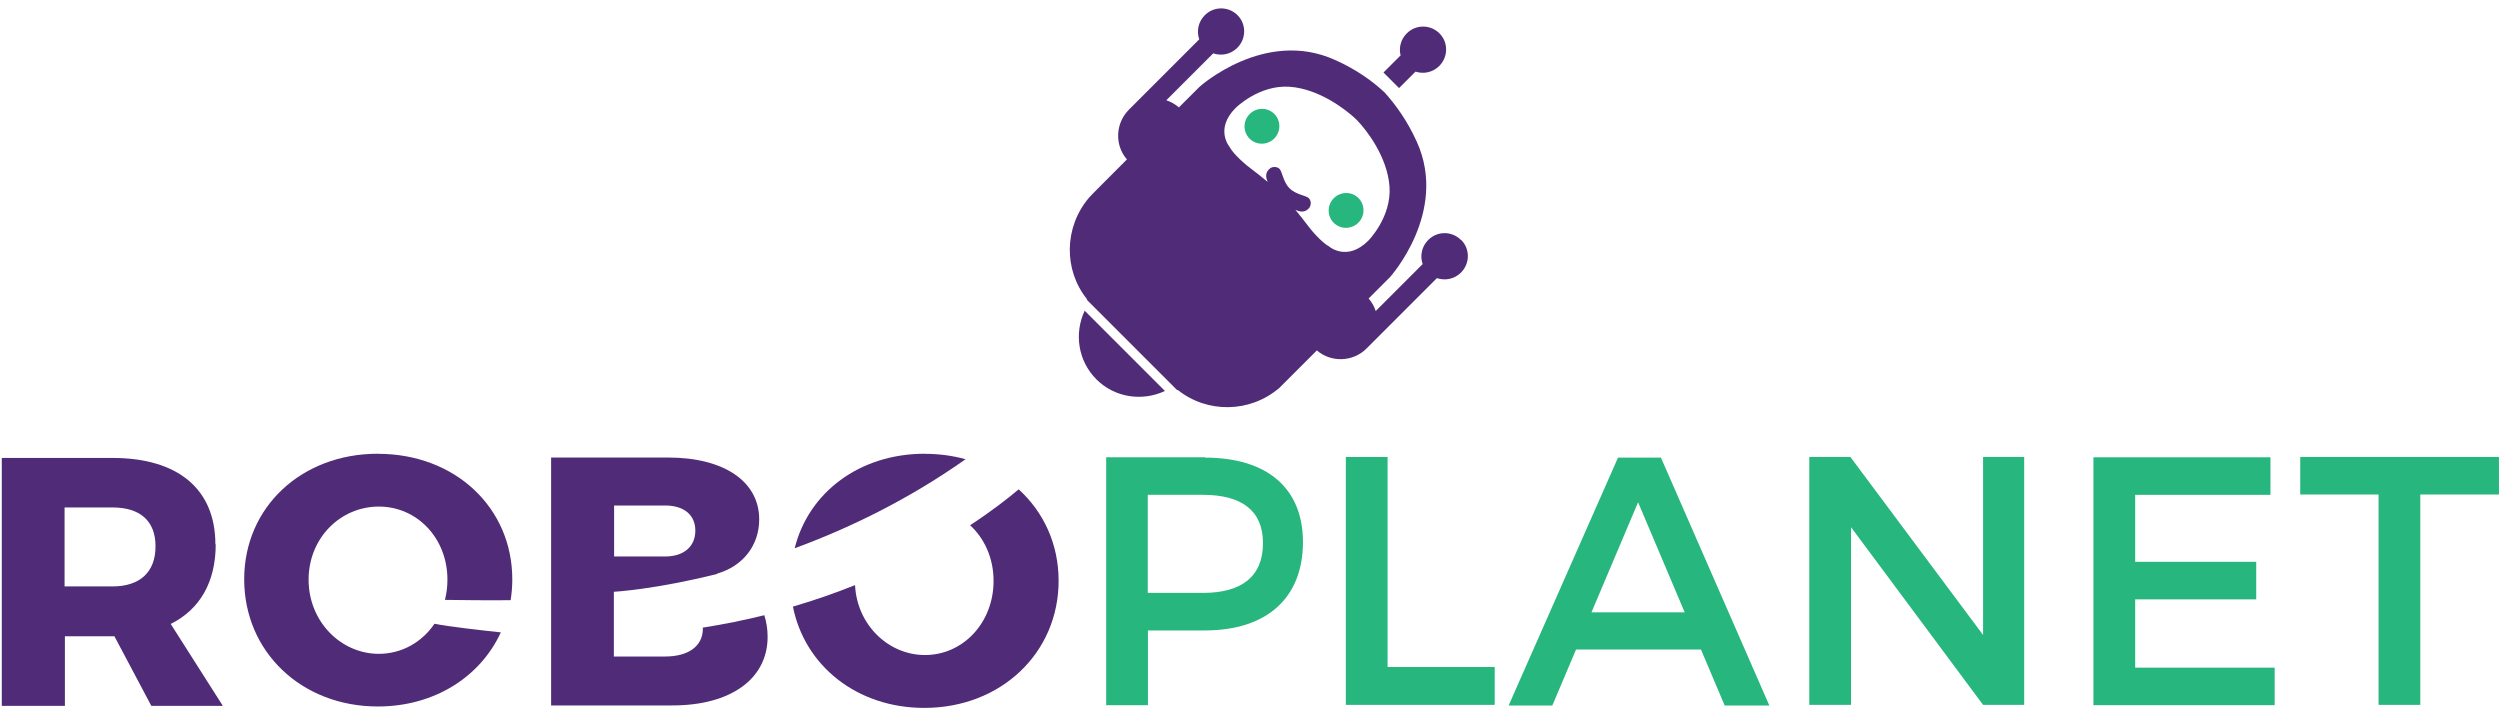 <?xml version="1.0" encoding="UTF-8"?>
<svg width="300" height="85" version="1.1" viewBox="0 0 300 85" xml:space="preserve" xmlns="http://www.w3.org/2000/svg" xmlns:cc="http://creativecommons.org/ns#" xmlns:dc="http://purl.org/dc/elements/1.1/" xmlns:rdf="http://www.w3.org/1999/02/22-rdf-syntax-ns#"><defs><clipPath id="a"><path d="m0 842h1191v-842h-1191z"/></clipPath></defs><g transform="matrix(1.33 0 0 -1.33 0 85)"><g transform="matrix(.292 0 0 .292 -61.1 -91.2)"><g clip-path="url(#a)"><g transform="translate(581 348)"><path d="m0 0h-17.1v30.3h17.1c11.8 0 18.5-4.81 18.5-14.9 0-10.4-6.67-15.4-18.5-15.4m0.547 41.9h-30.5v-76.6h12.9v23.1h17.6c19.2 0 30.3 10.1 30.3 27.3 0 16.6-11 26.1-30.3 26.1" fill="#27b67d"/></g><g transform="translate(638 390)"><path d="m0 0h-12.9v-76.6h46v11.7h-33.1z" fill="#27b67d"/></g><g transform="translate(701 342)"><path d="m0 0 14.4 34 14.4-34zm8.2 47.8-33.8-76.6h13.5l7.33 17.3h38.6l7.33-17.3h13.8l-33.5 76.6z" fill="#27b67d"/></g><g transform="translate(822 335)"><path d="m0 0-41 55h-12.7v-76.6h12.9v54.9l40.8-54.9h12.7v76.6h-12.7z" fill="#27b67d"/></g><g transform="translate(869 346)"><path d="m0 0h37.4v11.6h-37.4v20.7h41.8v11.6h-54.7v-76.6h56v11.6h-43.1z" fill="#27b67d"/></g><g transform="translate(920 390)"><path d="m0 0v-11.6h24.2v-65h12.9v65h24.3v11.6z" fill="#27b67d"/></g><g transform="translate(244 350)"><path d="m0 0h-14.8v24.4h14.8c8.42 0 13.3-4.05 13.3-12 0-8.09-4.92-12.4-13.3-12.4m31.8 13c0 17.1-11.6 26.7-31.8 26.7h-34.2v-76.6h19.5v21.5h15.3l11.4-21.5h22.1l-16.1 25.3c8.97 4.48 13.9 12.9 13.9 24.6" fill="#502c78"/></g><g transform="translate(399 375)"><path d="m0 0h15.8c5.69 0 9.3-2.84 9.3-7.77s-3.61-7.98-9.3-7.98h-15.8zm27.4-37.6c7e-3 -0.14 0.023-0.277 0.023-0.42 0-5.47-4.48-8.64-11.7-8.64h-15.8v20s12.8 0.707 32 5.54c-0.065 0.013-0.125 0.031-0.19 0.045 8.09 2.3 13.1 8.75 13.1 16.8 0 11.7-10.9 19.1-28.1 19.1h-36.2v-76.6h37.5c18 0 29.4 8.2 29.4 21.2 0 2.38-0.359 4.62-1.02 6.68-6.06-1.5-12.4-2.8-19.1-3.85" fill="#502c78"/></g><g transform="translate(495 391)"><path d="m0 0c-20.1 0-35.9-11.9-40.2-29.2 16.4 6.02 34.8 14.8 52.8 27.5-3.94 1.09-8.15 1.67-12.6 1.67" fill="#502c78"/></g><g transform="translate(524 380)"><path d="m0 0c-2.92-2.48-7.94-6.46-15-11.1 4.45-4.08 7.25-10.2 7.25-17.2 0-12.9-9.41-22.9-21.2-22.9-11.3 0-21 9.33-21.6 21.6-5.92-2.37-12.3-4.62-19.2-6.64 3.65-18.3 19.8-31.3 40.6-31.3 23.7 0 41.5 17 41.5 39.3 0 11.3-4.62 21.2-12.3 28.2" fill="#502c78"/></g><g transform="translate(326 391)"><path d="m0 0c-23.6 0-41.3-16.5-41.3-38.8 0-22.4 17.7-39.3 41.3-39.3 17.5 0 31.7 9.19 38 22.9-5.36 0.568-16.3 1.78-20.5 2.67-3.84-5.69-10.1-9.3-17.2-9.3-11.7 0-21.7 9.95-21.7 22.9 0 12.9 9.84 22.6 21.7 22.6 11.8 0 21.2-9.73 21.2-22.6 0-2.17-0.271-4.26-0.771-6.23 3.75-0.055 13.9-0.186 20.3-0.094 0.333 2.08 0.512 4.23 0.512 6.43 0 22.2-17.7 38.8-41.5 38.8" fill="#502c78"/></g><g transform="translate(629 470)"><path d="m0 0c-2.09 2.09-5.5 2.07-7.61-0.033-2.11-2.11-2.12-5.52-0.036-7.61 2.09-2.09 5.5-2.08 7.61 0.036 2.11 2.11 2.12 5.52 0.033 7.61" fill="#27b67d"/></g><g transform="translate(603 496)"><path d="m0 0c-2.09 2.09-5.5 2.08-7.61-0.033-2.11-2.11-2.12-5.52-0.035-7.61 2.09-2.09 5.5-2.07 7.61 0.035 2.11 2.11 2.12 5.52 0.033 7.61" fill="#27b67d"/></g><g transform="translate(620 455)"><path d="m0 0c-2.32 1.2-5.75 5.19-7.16 7.16-0.572 0.808-1.93 2.49-3.32 4.19 2.59-1.21 3.65-0.018 4.14 0.478 0.74 0.74 0.851 2.29 0 3.14-0.814 0.814-4 1.08-5.98 3.06-1.92 1.92-2.24 5.16-3.06 5.98-0.85 0.851-2.4 0.74-3.14 0-0.486-0.485-1.64-1.52-0.537-4.01-1.84 1.52-3.76 3.06-4.64 3.69-1.96 1.4-5.95 4.83-7.15 7.15 0 0-4.63 5.48 1.88 12 0 0 7.22 7.22 16.7 6.55 9.15-0.642 17.4-7.09 20.4-9.92l5e-3 5e-3c0.04-0.04 0.086-0.096 0.125-0.136 0.047-0.047 0.103-0.092 0.142-0.131 0.041-0.041 0.088-0.098 0.133-0.143 0.039-0.039 0.096-0.085 0.137-0.126l-6e-3 -6e-3c2.83-2.95 9.28-11.2 9.92-20.4 0.669-9.44-6.55-16.7-6.55-16.7-6.51-6.51-12-1.88-12-1.88m40.6 2.13c-2.79 2.79-7.33 2.77-10.1-0.046-2.02-2.02-2.58-4.93-1.71-7.44l-14.5-14.5c-0.447 1.4-1.19 2.71-2.19 3.87l6.62 6.62s18.1 20.1 8.27 41.8c-2.91 6.44-6.48 11.4-10 15.3-3.84 3.56-8.83 7.13-15.3 10-21.7 9.81-41.8-8.27-41.8-8.27s-2.62-2.62-6.42-6.4c-1.17 1-2.48 1.75-3.89 2.2l14.5 14.5c2.52-0.868 5.42-0.314 7.44 1.71 2.82 2.82 2.83 7.36 0.045 10.1-2.79 2.79-7.33 2.77-10.1-0.047-2.02-2.02-2.58-4.93-1.71-7.44l-21.7-21.7c-4.25-4.25-4.46-11-0.638-15.4-6.29-6.29-11.5-11.5-11.6-11.7l-0.121-0.121 6e-3 -5e-3c-7.71-9.06-7.93-22.3-0.593-31.4l-0.127-0.104 28-28 0.109 0.122c9.16-7.33 22.4-7.12 31.4 0.594l6e-3 -6e-3 11.6 11.6c4.44-3.81 11.2-3.6 15.4 0.642l21.7 21.7c2.51-0.868 5.43-0.307 7.44 1.71 2.82 2.82 2.83 7.36 0.047 10.1" fill="#502c78"/></g><g transform="translate(642 514)"><path d="m0 0-0.033 0.033-5.24-5.24 4.81-4.81 5.08 5.08c2.5-0.816 5.35-0.25 7.34 1.74 2.82 2.82 2.84 7.35 0.047 10.1-2.79 2.79-7.33 2.77-10.1-0.045-1.89-1.88-2.49-4.53-1.86-6.91" fill="#502c78"/></g><g transform="translate(548 414)"><path d="m0 0c5.7-5.7 14.2-6.89 21.2-3.61l-24.8 24.8c-3.28-6.96-2.09-15.5 3.62-21.2" fill="#502c78"/></g></g></g></g></svg>
